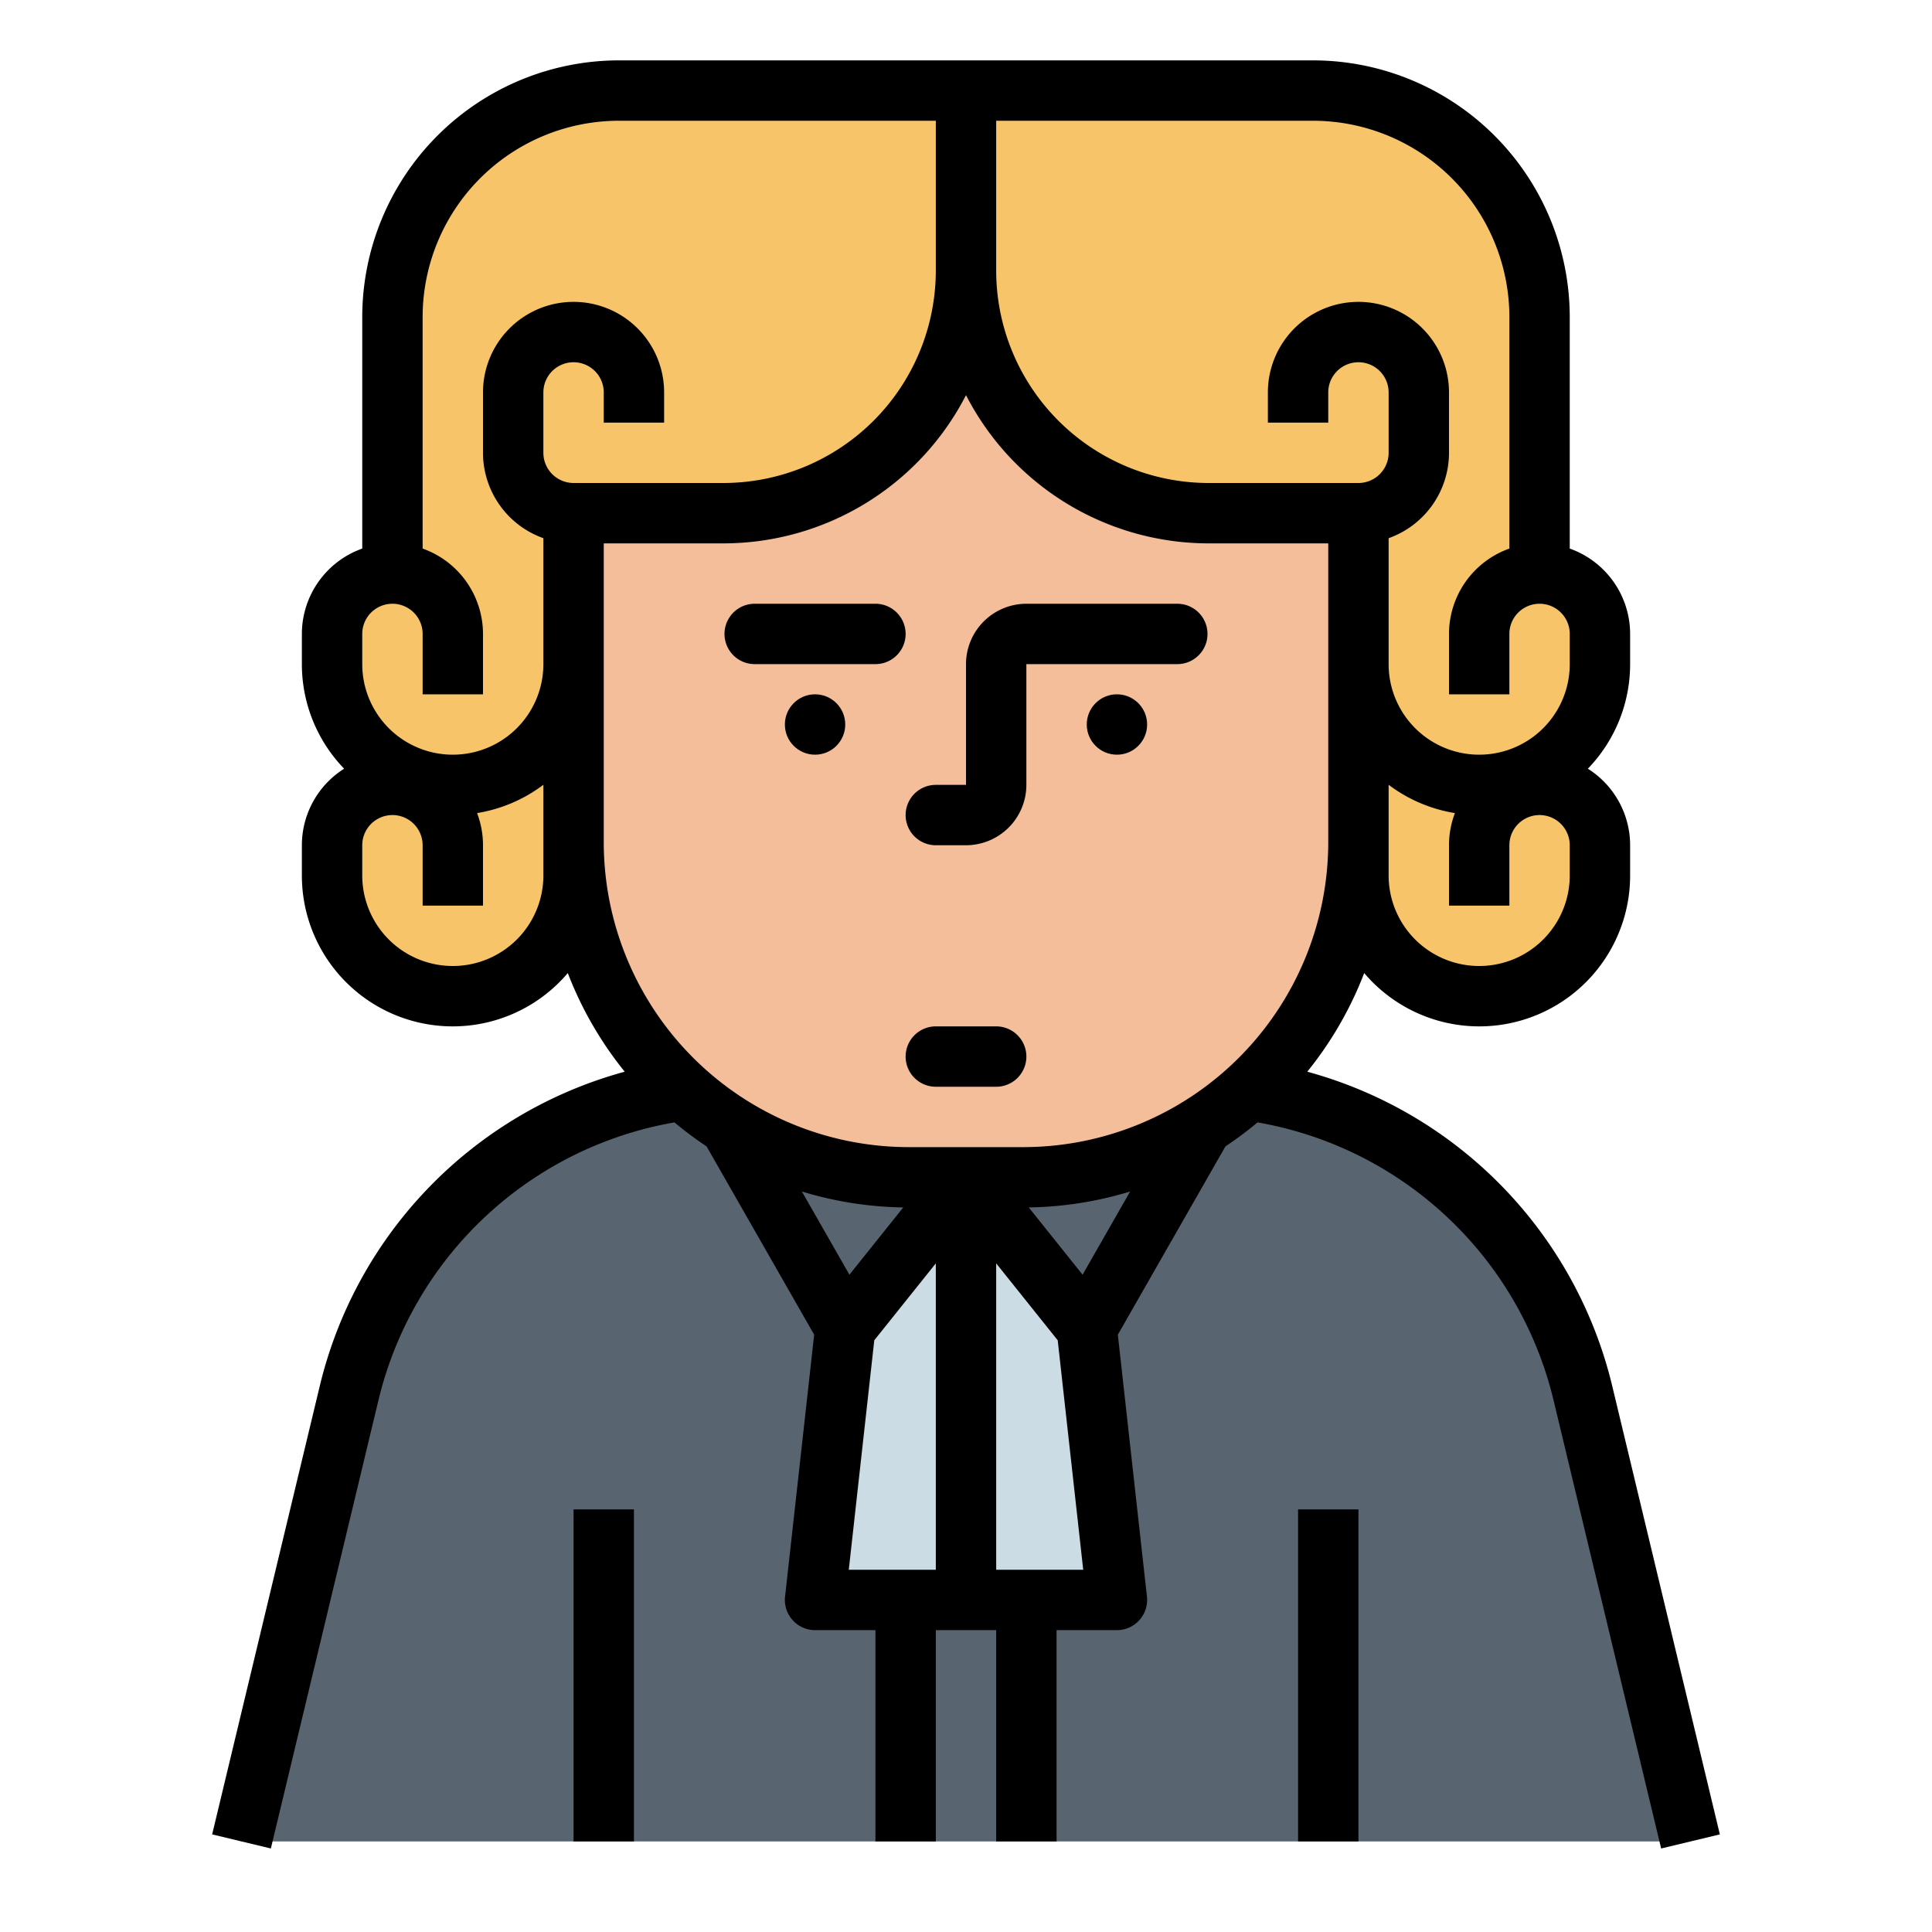 <svg viewBox="0 0 512 512" xmlns="http://www.w3.org/2000/svg"><path d="M448 488l-28.507-118.781A105.944 105.944 0 00316.475 288h-120.95a105.944 105.944 0 00-103.018 81.219L64 488z" fill="#58646f"/><path d="M271.122 312h-30.244a88.878 88.878 0 01-67.478-31.037 88.876 88.876 0 01-21.4-57.841V136A104 104 0 01256 32a104 104 0 01104 104v87.122a88.876 88.876 0 01-21.4 57.841A88.878 88.878 0 01271.122 312z" fill="#f5be9a"/><path d="M288 352l8 72h-80l8-72 32-40z" fill="#ccdce4"/><path d="M256 24h92a60 60 0 0160 60v68a16 16 0 0116 16v24l-8 16h8v24a32 32 0 01-32 32 32 32 0 01-32-32v-96h-40a64 64 0 01-64-64zm0 0h-92a60 60 0 00-60 60v68a16 16 0 00-16 16v24l8 16h-8v24a32 32 0 0032 32 32 32 0 0032-32v-96h40a64 64 0 0064-64z" fill="#f8c46a"/><path d="M152 400h16v88h-16zm192 0h16v88h-16zm-32-240h-40a16.019 16.019 0 00-16 16v32h-8a8 8 0 000 16h8a16.019 16.019 0 0016-16v-32h40a8 8 0 000-16zm-80 0h-32a8 8 0 000 16h32a8 8 0 000-16zm32 112h-16a8 8 0 000 16h16a8 8 0 000-16z"/><circle cx="216" cy="192" r="8"/><circle cx="296" cy="192" r="8"/><path d="M427.27 367.354a113.911 113.911 0 00-80.827-83.341 96.859 96.859 0 0015.086-26.142A39.975 39.975 0 00432 232v-8a24 24 0 00-11.2-20.286A39.851 39.851 0 00432 176v-8a24.039 24.039 0 00-16-22.624V84a68.077 68.077 0 00-68-68H164a68.077 68.077 0 00-68 68v61.376A24.039 24.039 0 0080 168v8a39.851 39.851 0 0011.2 27.714A24 24 0 0080 224v8a39.975 39.975 0 0070.471 25.871 96.859 96.859 0 0015.086 26.142 113.912 113.912 0 00-80.827 83.34l-28.509 118.78 15.558 3.734 28.51-118.781a97.936 97.936 0 0178.446-73.641 96.983 96.983 0 008.511 6.359l28.515 49.9-7.712 69.41A8 8 0 00216 432h16v56h16v-56h16v56h16v-56h16a8 8 0 007.951-8.884l-7.712-69.41 28.515-49.9a96.983 96.983 0 008.511-6.359 97.936 97.936 0 0178.446 73.642l28.51 118.78 15.558-3.734zM416 232a24 24 0 01-48 0v-24.022a39.8 39.8 0 0017.569 7.5A23.891 23.891 0 00384 224v16h16v-16a8 8 0 0116 0zM400 84v61.376A24.039 24.039 0 00384 168v16h16v-16a8 8 0 0116 0v8a24 24 0 01-48 0v-33.376A24.039 24.039 0 00384 120v-16a24 24 0 00-48 0v8h16v-8a8 8 0 0116 0v16a8.009 8.009 0 01-8 8h-39.733A56.33 56.33 0 01264 71.733V32h84a52.059 52.059 0 0152 52zM96 168a8 8 0 0116 0v16h16v-16a24.039 24.039 0 00-16-22.624V84a52.059 52.059 0 0152-52h84v39.733A56.33 56.33 0 01191.733 128H152a8.009 8.009 0 01-8-8v-16a8 8 0 0116 0v8h16v-8a24 24 0 00-48 0v16a24.039 24.039 0 0016 22.624V176a24 24 0 01-48 0zm48 64a24 24 0 01-48 0v-8a8 8 0 0116 0v16h16v-16a23.891 23.891 0 00-1.569-8.524 39.8 39.8 0 0017.569-7.5zm81.106 105.812l-12.6-22.05a96.918 96.918 0 0026.866 4.218zm6.589 17.375L248 334.806V416h-23.062zM264 416v-81.194l16.305 20.381L287.062 416zm22.894-78.188l-14.266-17.832a96.918 96.918 0 0026.866-4.218zM271.122 304h-30.244A80.878 80.878 0 01160 223.122V144h31.733A72.325 72.325 0 00256 104.718 72.325 72.325 0 00320.267 144H352v79.122A80.878 80.878 0 01271.122 304z"/></svg>